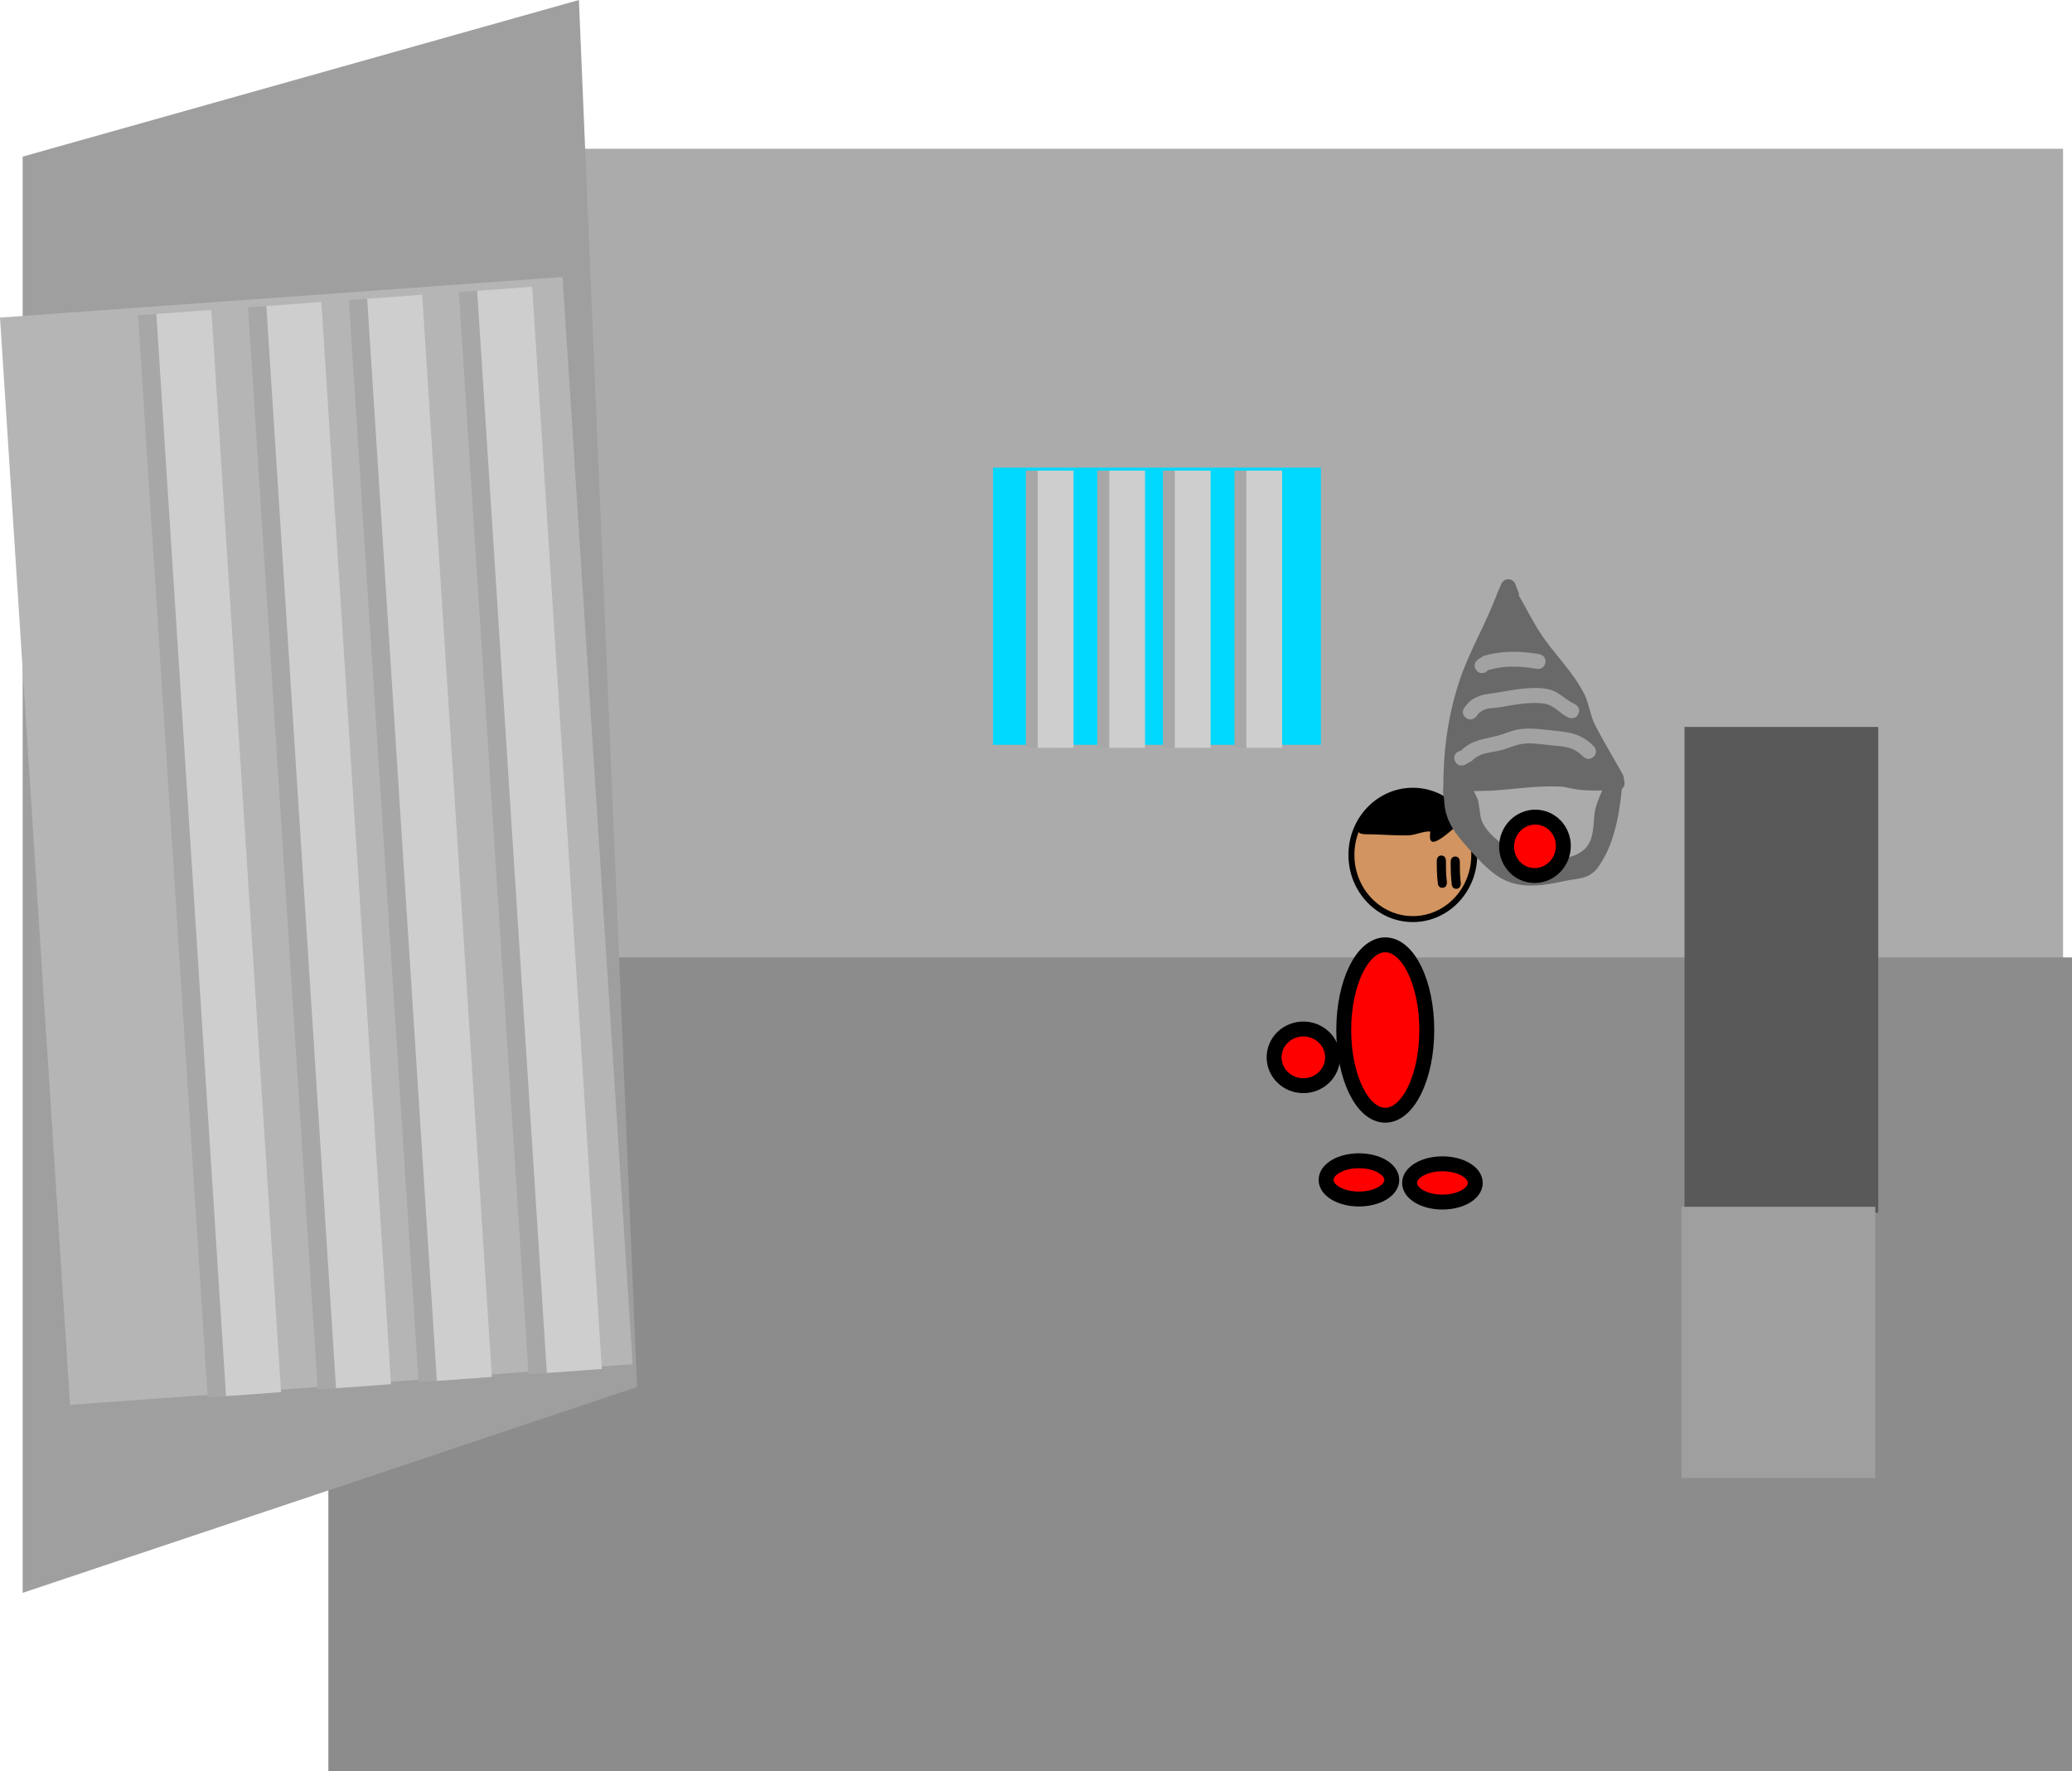 <svg version="1.1" xmlns="http://www.w3.org/2000/svg" xmlns:xlink="http://www.w3.org/1999/xlink" width="695.165" height="594.243" viewBox="0,0,695.165,594.243"><g transform="translate(150.665,83.41)"><g data-paper-data="{&quot;isPaintingLayer&quot;:true}" fill-rule="nonzero" stroke-linecap="butt" stroke-linejoin="miter" stroke-miterlimit="10" stroke-dasharray="" stroke-dashoffset="0" style="mix-blend-mode: normal"><path d="M-43.5,239.5v-273h585v273z" fill="#ababab" stroke="none" stroke-width="0"/><path d="M-40.5,510.833v-273h585v273z" fill="#8c8c8c" stroke="none" stroke-width="0"/><path d="M182.5,166.5v-93h110v93z" fill="#00d9ff" stroke="none" stroke-width="0"/><g fill="#a7a7a7" stroke="none" stroke-width="0"><path d="M193.5,167.5v-93h12v93z"/><path d="M217.5,167.5v-93h12v93z"/><path d="M239.5,167.5v-93h12v93z"/><path d="M263.5,167.5v-93h12v93z"/></g><path d="M197.5,167.5v-93h12v93z" fill="#cecece" stroke="none" stroke-width="0"/><path d="M221.5,167.5v-93h12v93z" fill="#cecece" stroke="none" stroke-width="0"/><path d="M243.5,167.5v-93h12v93z" fill="#cecece" stroke="none" stroke-width="0"/><path d="M267.5,167.5v-93h12v93z" fill="#cecece" stroke="none" stroke-width="0"/><path d="M414.5,323.5v-163h65v163z" fill="#595959" stroke="none" stroke-width="0"/><path d="M413.5,412.5v-91h65v91z" fill="#9f9f9f" stroke="none" stroke-width="0"/><path d="M314.096,233.61c7.693,0 13.93,12.799 13.93,28.587c0,15.788 -6.237,28.587 -13.93,28.587c-7.693,0 -13.93,-12.799 -13.93,-28.587c0,-15.788 6.237,-28.587 13.93,-28.587z" data-paper-data="{&quot;index&quot;:null}" fill="#ff0000" stroke="#000000" stroke-width="5"/><path d="M286.612,261.851c5.419,0 9.811,4.258 9.811,9.51c0,5.252 -4.393,9.51 -9.811,9.51c-5.419,0 -9.811,-4.258 -9.811,-9.51c0,-5.252 4.393,-9.51 9.811,-9.51z" data-paper-data="{&quot;index&quot;:null}" fill="#ff0000" stroke="#000000" stroke-width="5"/><path d="M333.279,307.085c6.088,0 11.023,2.874 11.023,6.42c0,3.546 -4.935,6.42 -11.023,6.42c-6.088,0 -11.023,-2.874 -11.023,-6.42c0,-3.546 4.935,-6.42 11.023,-6.42z" data-paper-data="{&quot;index&quot;:null}" fill="#ff0000" stroke="#000000" stroke-width="5"/><path d="M305.268,306.06c6.088,0 11.023,2.874 11.023,6.42c0,3.546 -4.935,6.42 -11.023,6.42c-6.088,0 -11.023,-2.874 -11.023,-6.42c0,-3.546 4.935,-6.42 11.023,-6.42z" data-paper-data="{&quot;index&quot;:null}" fill="#ff0000" stroke="#000000" stroke-width="5"/><path d="M-143.062,451.039v-481.896l186.622,-52.553c0,0 11.376,271.227 14.927,355.877c1.969,46.956 4.593,109.503 4.593,109.503z" fill="#9f9f9f" stroke="none" stroke-width="0"/><path d="M-127.173,387.961l-23.492,-364.81l188.751,-13.626l23.492,364.81z" fill="#b5b5b5" stroke="none" stroke-width="0"/><g stroke="none" stroke-width="0"><g fill="#a7a7a7"><path d="M-80.979,385.475l-23.383,-363.125l18.452,-1.332l23.383,363.125z"/><path d="M-44.075,382.81l-23.383,-363.125l18.452,-1.332l23.383,363.125z"/><path d="M-10.246,380.368l-23.383,-363.125l18.452,-1.332l23.383,363.125z"/><path d="M26.658,377.704l-23.383,-363.125l18.452,-1.332l23.383,363.125z"/></g><path d="M-74.828,385.03l-23.383,-363.125l18.452,-1.332l23.383,363.125z" fill="#cecece"/><path d="M-37.924,382.366l-23.383,-363.125l18.452,-1.332l23.383,363.125z" fill="#cecece"/><path d="M-4.096,379.924l-23.383,-363.125l18.452,-1.332l23.383,363.125z" fill="#cecece"/><path d="M32.809,377.26l-23.383,-363.125l18.452,-1.332l23.383,363.125z" fill="#cecece"/></g><g><path d="M323.348,181.91c11.381,0 20.607,9.641 20.607,21.533c0,11.893 -9.226,21.533 -20.607,21.533c-11.381,0 -20.607,-9.641 -20.607,-21.533c0,-11.893 9.226,-21.533 20.607,-21.533z" data-paper-data="{&quot;index&quot;:null}" fill="#d29460" stroke="#000000" stroke-width="2"/><path d="M321.093,182.056c1.798,-0.035 7.235,-1.23 8.699,0.566c1.196,1.468 9.958,3.737 10.333,7.333c0.455,-0.088 0.823,-0.001 1.068,0.324c0.896,1.194 -1.387,2.191 -2.024,2.635c-2.51,1.75 -5.077,4.515 -7.799,5.804c-3.327,1.576 -1.933,-3.099 -2.245,-3.128c-2.119,-0.195 -4.997,1.223 -7.236,1.282c-4.361,0.115 -8.464,-0.266 -12.807,-0.346c-0.551,-0.01 -3.374,0.111 -3.785,-0.609c-0.295,-0.174 -0.492,-0.495 -0.492,-0.862c0,-0.497 0.363,-0.909 0.838,-0.987c1.376,-6.333 9.23,-11.893 15.451,-12.013z" fill="#000000" stroke="none" stroke-width="0.5"/><path d="M337.909,214.818c-1.529,0 -1.529,-1.668 -1.529,-1.668l0.015,-0.002c-0.329,-2.521 -0.343,-4.961 -0.343,-7.504c0,0 0,-1.668 1.529,-1.668c1.529,0 1.529,1.668 1.529,1.668c0,2.386 0.001,4.668 0.312,7.032l0.015,0.474c0,0 0,1.668 -1.529,1.668z" fill="#000000" stroke="none" stroke-width="0.5"/><path d="M333.243,214.485c-1.529,0 -1.529,-1.668 -1.529,-1.668l0.015,-0.002c-0.329,-2.521 -0.343,-4.961 -0.343,-7.504c0,0 0,-1.668 1.529,-1.668c1.529,0 1.529,1.668 1.529,1.668c0,2.386 0.001,4.668 0.312,7.032l0.015,0.474c0,0 0,1.668 -1.529,1.668z" fill="#000000" stroke="none" stroke-width="0.5"/></g><g><g stroke="none" stroke-width="0.5"><path d="M345.131,184.828c0.311,0.611 0.837,5.535 1.1,6.452c1.32,4.597 7.151,8.764 10.986,11.134c0.904,0.563 3.681,2.362 4.599,2.613c1.619,0.442 3.357,-0.077 5.035,-0.081c4.649,-0.011 10.952,-0.075 14.444,-3.772c3.034,-3.212 2.49,-8.176 3.08,-12.075c0.358,-2.365 1.549,-4.979 2.493,-7.267c-2.733,0.033 -5.485,0.025 -8.16,-0.307c-2.063,-0.256 -4.074,-0.944 -6.151,-1.027c-7.408,-0.296 -14.425,0.782 -21.758,1.324c-2.331,0.172 -4.679,0.11 -7.014,0.212c0.526,0.879 0.921,1.961 1.345,2.794zM339.076,144.765c3.39,-10.086 9.047,-19.3 12.659,-29.316l0.064,-0.078l-0.026,-0.012l1.304,-2.891c0.379,-0.893 1.263,-1.521 2.295,-1.523c1.085,-0.003 2.01,0.686 2.359,1.651l1.324,3.415l-0.285,0.111c2.432,4.175 4.52,8.489 7.169,12.604c4.599,7.143 11.268,13.279 15.029,20.955c1.569,3.203 1.923,7.047 3.515,10.171c2.452,4.812 5.32,9.513 7.977,14.254l1.342,2.401c0,0 0.402,0.719 0.332,1.563c0.158,0.318 0.256,0.714 0.258,1.208c0.003,1.034 -0.423,1.641 -0.924,1.998c-0.859,8.902 -2.715,19.301 -8.175,26.546c-2.927,3.884 -6.911,3.457 -11.212,4.408c-6.783,1.501 -14.241,2.73 -20.705,-0.73c-3.896,-2.085 -6.992,-5.519 -9.975,-8.666c-4.951,-5.636 -9.303,-9.985 -9.547,-17.81c-0.038,-1.22 -0.612,-2.666 -0.289,-3.781c-0.021,-12.506 1.513,-24.586 5.511,-36.478z" fill="#696969"/><path d="M337.544,172.062c-1.124,-2.233 1.109,-3.357 1.109,-3.357l0.952,-0.336c3.74,-3.64 7.497,-3.68 12.333,-4.957c2.027,-0.535 3.945,-1.453 5.99,-1.915c4.038,-0.911 8.252,-0.199 12.257,0.19c5.773,0.562 9.524,0.993 13.824,5.223c0,0 1.773,1.763 0.01,3.536c-1.763,1.773 -3.536,0.01 -3.536,0.01c-3.384,-3.411 -6.185,-3.346 -10.777,-3.792c-3.464,-0.337 -7.218,-1.106 -10.719,-0.281c-1.962,0.463 -3.805,1.344 -5.754,1.858c-3.757,0.991 -7.322,0.741 -10.083,3.653l-2.249,1.276c0,0 -2.233,1.124 -3.357,-1.109z" fill="#a2a2a2"/><path d="M341.077,157.361c-1.925,-1.595 -0.33,-3.52 -0.33,-3.52l1.751,-2.007c3.294,-2.38 5.5,-2.24 9.365,-2.896c5.215,-0.885 11.629,-2.182 16.963,-1.092c3.537,0.723 5.601,3.577 8.781,4.943c0,0 2.287,1.009 1.278,3.296c-1.009,2.287 -3.296,1.278 -3.296,1.278c-2.637,-1.187 -4.991,-4.156 -7.808,-4.628c-4.847,-0.812 -10.364,0.334 -15.088,1.133c-3.099,0.525 -4.717,-0.03 -7.184,1.958l-0.912,1.206c0,0 -1.595,1.925 -3.52,0.33z" fill="#a2a2a2"/><path d="M344.641,141.421c-1.505,-1.996 0.49,-3.501 0.49,-3.501l1.847,-1.201c6.292,-1.897 12.322,-1.708 18.759,-0.657c0,0 2.467,0.404 2.063,2.871c-0.404,2.467 -2.871,2.063 -2.871,2.063c-5.666,-0.932 -10.966,-1.178 -16.5,0.508l-0.286,0.408c0,0 -1.996,1.505 -3.501,-0.49z" fill="#a2a2a2"/></g><path d="M355.005,198.672c1.075,-5.311 6.12,-8.771 11.268,-7.729c5.148,1.042 8.449,6.193 7.373,11.504c-1.075,5.311 -6.12,8.771 -11.268,7.729c-5.148,-1.042 -8.449,-6.193 -7.373,-11.504z" data-paper-data="{&quot;index&quot;:null}" fill="#ff0000" stroke="#000000" stroke-width="5"/></g></g></g></svg>
